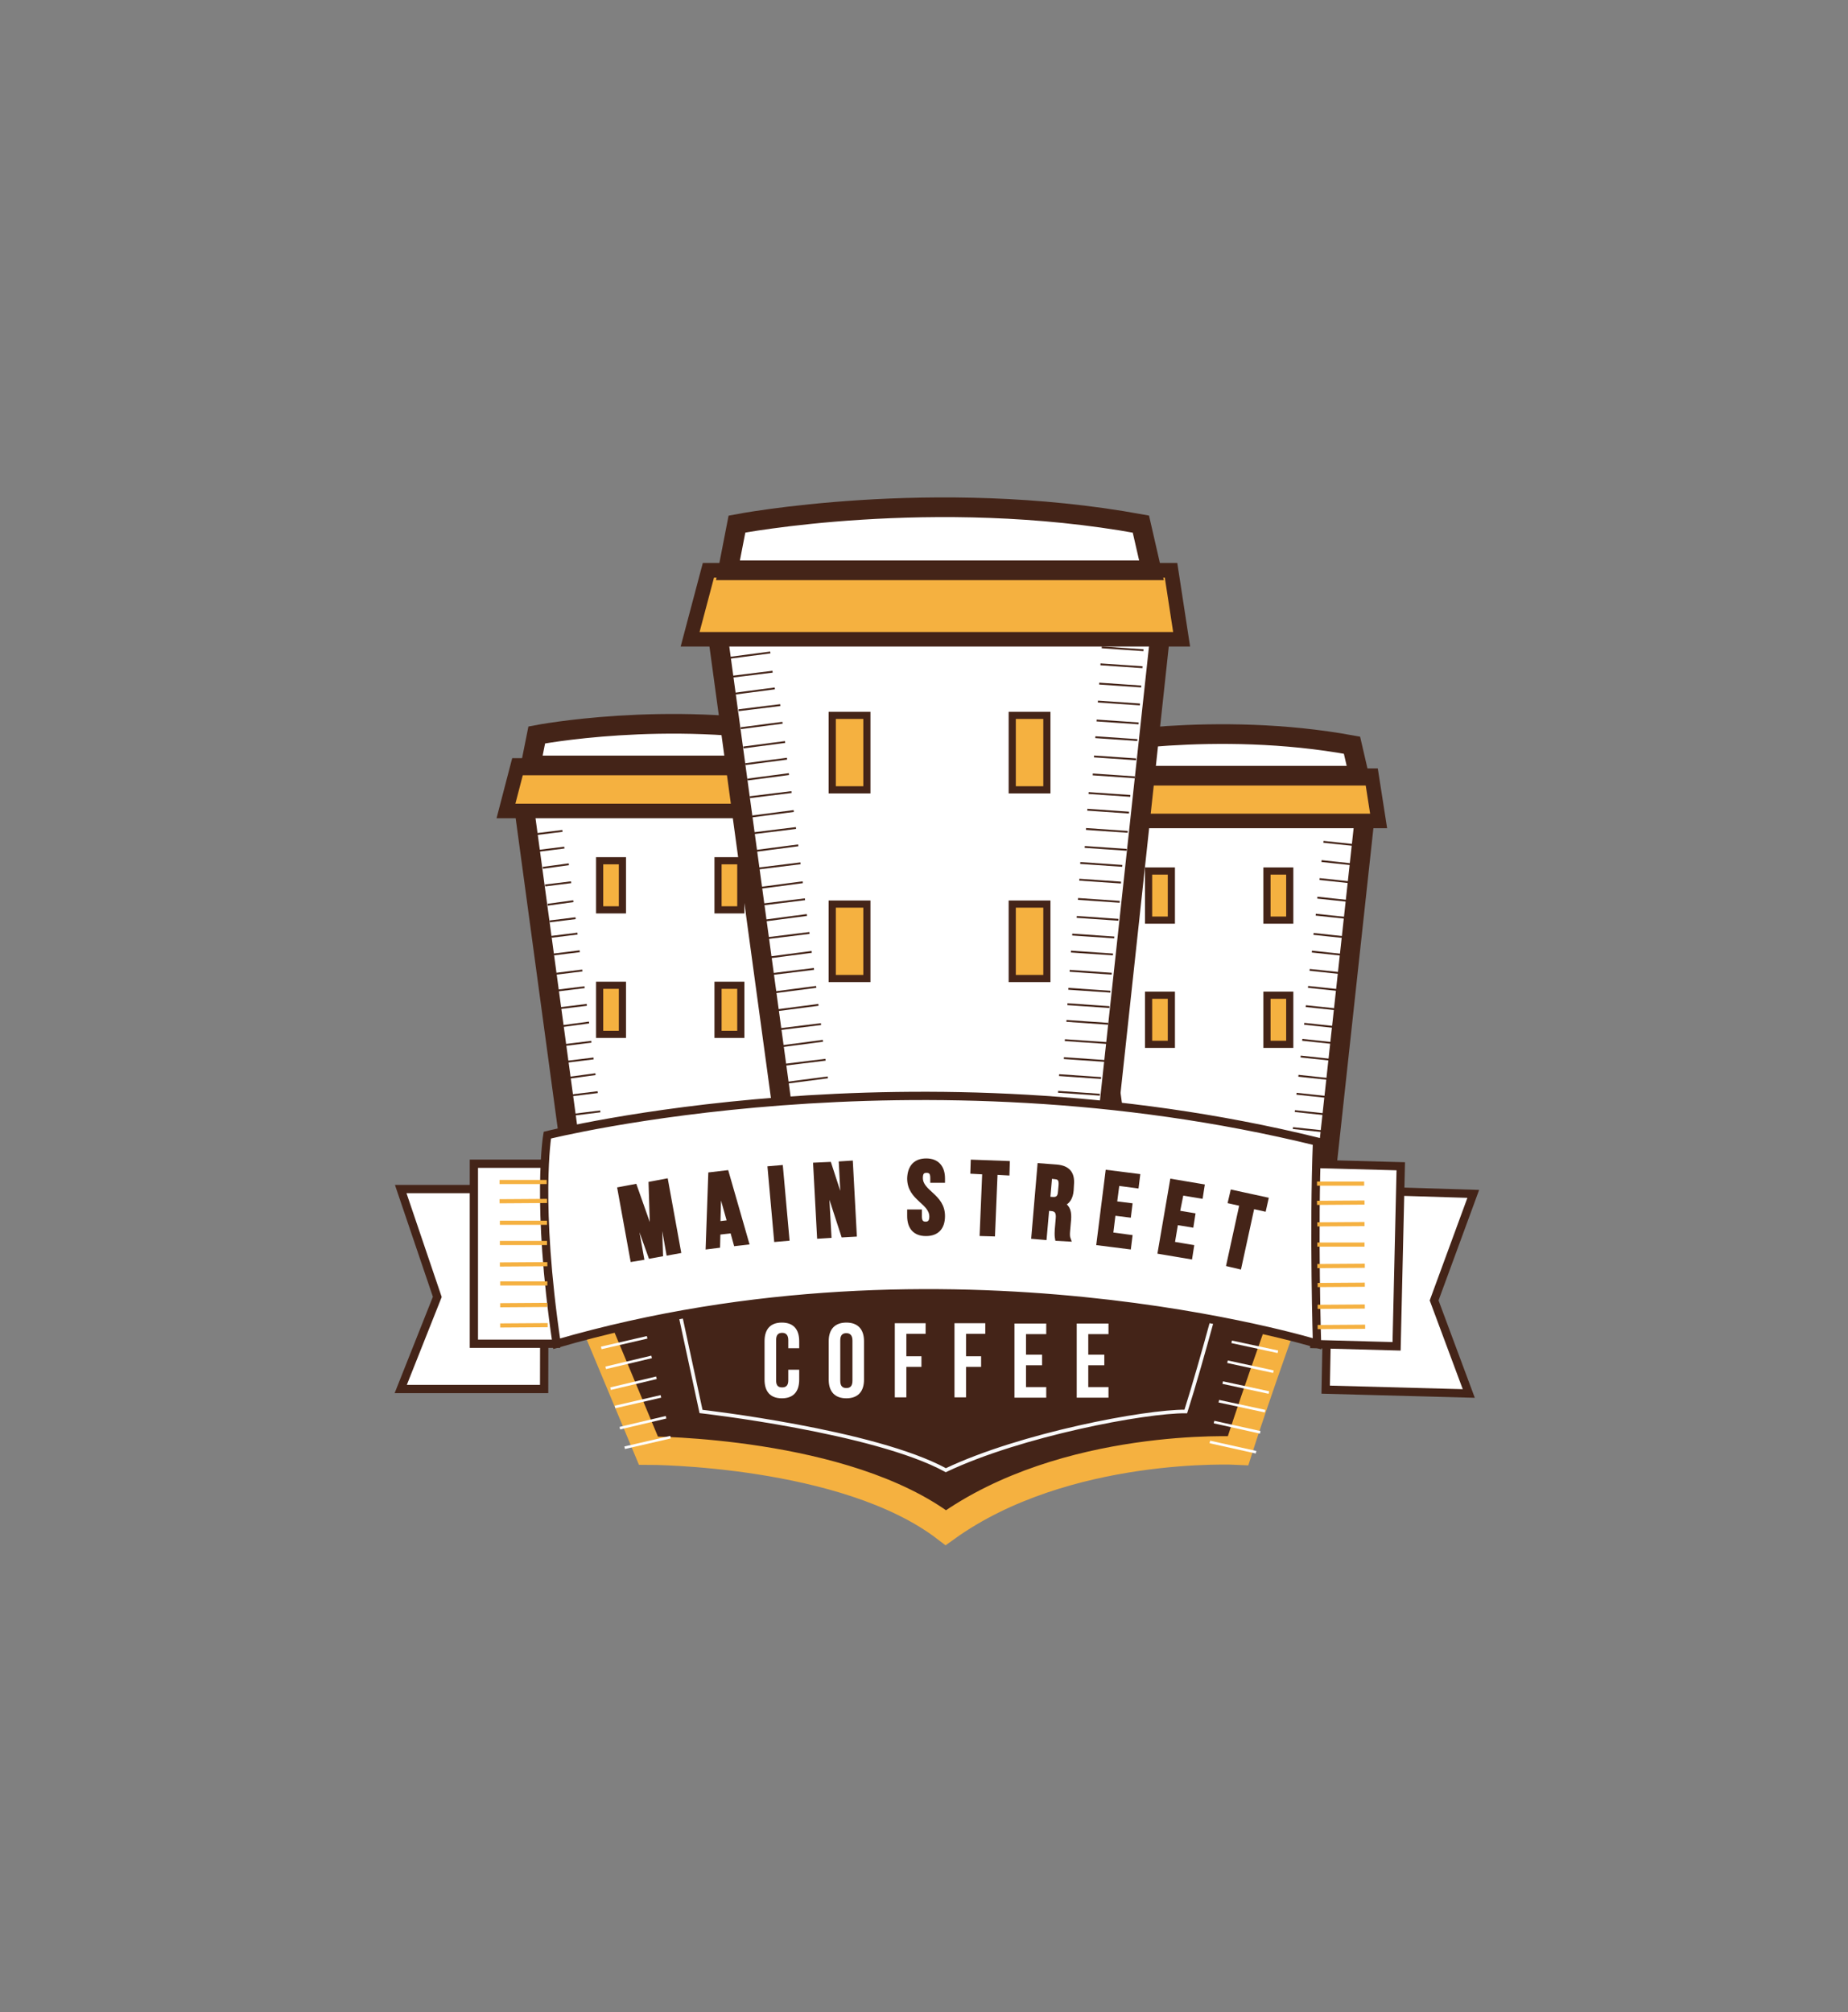<?xml version="1.0" encoding="utf-8"?>
<!-- Generator: Adobe Illustrator 19.1.0, SVG Export Plug-In . SVG Version: 6.00 Build 0)  -->
<!DOCTYPE svg PUBLIC "-//W3C//DTD SVG 1.1//EN" "http://www.w3.org/Graphics/SVG/1.1/DTD/svg11.dtd">
<svg version="1.1" xmlns="http://www.w3.org/2000/svg" xmlns:xlink="http://www.w3.org/1999/xlink" x="0px" y="0px"
	 viewBox="0 0 576 627" enable-background="new 0 0 576 627" xml:space="preserve">
<rect x="0" y="0" width="576" height="627" fill="#808080" stroke="none"/>
<g id="Box" display="none">
</g>
<g id="Layer_3" display="none">
</g>
<g id="Layer_6">
</g>
<g id="building">
</g>
<g id="Layer_7" display="none">
</g>
<g id="Layer_5" display="none">
</g>
<g id="type_x3F_">
</g>
<g id="Layer_8" display="none">
</g>
<g id="Layer_9">
	<path fill="#442418" stroke="#F5B140" stroke-width="8.848" stroke-miterlimit="10" d="M202.1,452l-24.7-59.2c0,0,78.3-29,229.2,0
		c-13.8,37.4-20.7,59.2-20.7,59.2s-53.8-2.8-91.1,24C263.4,452,202.1,452,202.1,452z"/>
	<g>
		<path fill="#FFFFFF" d="M249.1,426.8v3.1c0,3.7-1.8,5.8-5.4,5.8s-5.4-2.1-5.4-5.8v-12c0-3.7,1.8-5.8,5.4-5.8s5.4,2.1,5.4,5.8v2.2
			h-3.4v-2.5c0-1.6-0.7-2.3-1.9-2.3s-1.9,0.6-1.9,2.3v12.5c0,1.7,0.7,2.2,1.9,2.2s1.9-0.6,1.9-2.2v-3.3H249.1z"/>
		<path fill="#FFFFFF" d="M258.3,417.9c0-3.7,1.9-5.8,5.5-5.8s5.5,2.1,5.5,5.8v12c0,3.7-1.9,5.8-5.5,5.8s-5.5-2.1-5.5-5.8V417.9z
			 M261.9,430.2c0,1.7,0.7,2.3,1.9,2.3s1.9-0.6,1.9-2.3v-12.5c0-1.6-0.7-2.3-1.9-2.3s-1.9,0.6-1.9,2.3V430.2z"/>
		<path fill="#FFFFFF" d="M282.5,422.6h4.7v3.3h-4.7v9.5h-3.6v-23.1h9.6v3.3h-6V422.6z"/>
		<path fill="#FFFFFF" d="M301.1,422.6h4.7v3.3h-4.7v9.5h-3.6v-23.1h9.6v3.3h-6V422.6z"/>
		<path fill="#FFFFFF" d="M319.8,422.1h5v3.3h-5v6.8h6.3v3.3h-9.9v-23.1h9.9v3.3h-6.3V422.1z"/>
		<path fill="#FFFFFF" d="M339.2,422.1h5v3.3h-5v6.8h6.3v3.3h-9.9v-23.1h9.9v3.3h-6.3V422.1z"/>
	</g>
	<polygon fill="#FFFFFF" stroke="#442418" stroke-width="6.131" stroke-miterlimit="10" points="334.4,254.3 349.7,366.4 
		413.2,366.4 425.4,254.3 	"/>
	<polygon fill="#F5B140" stroke="#442418" stroke-width="4.536" stroke-miterlimit="10" points="328.8,255.8 429.7,255.8 
		427.5,241.7 332.5,241.7 	"/>
	<path fill="#FFFFFF" stroke="#442418" stroke-width="6.131" stroke-miterlimit="10" d="M336.6,241.7l1.9-9.5c0,0,40.4-7.8,82.9,0
		c2.2,9.5,2.2,9.5,2.2,9.5H336.6z"/>
	<rect x="358" y="271.4" fill="#F5B140" stroke="#442418" stroke-width="2.232" stroke-miterlimit="10" width="7.1" height="15.3"/>
	<rect x="358" y="310.1" fill="#F5B140" stroke="#442418" stroke-width="2.232" stroke-miterlimit="10" width="7.1" height="15.3"/>
	
		<rect x="394.9" y="310.1" fill="#F5B140" stroke="#442418" stroke-width="2.232" stroke-miterlimit="10" width="7.1" height="15.3"/>
	
		<rect x="394.9" y="271.4" fill="#F5B140" stroke="#442418" stroke-width="2.232" stroke-miterlimit="10" width="7.1" height="15.3"/>
	<g>
		
			<line fill="#FFFFFF" stroke="#442418" stroke-width="0.576" stroke-miterlimit="10" x1="412.5" y1="262.3" x2="421.9" y2="263.3"/>
		
			<line fill="#FFFFFF" stroke="#442418" stroke-width="0.576" stroke-miterlimit="10" x1="411.9" y1="268.3" x2="421.2" y2="269.3"/>
		
			<line fill="#FFFFFF" stroke="#442418" stroke-width="0.576" stroke-miterlimit="10" x1="411.3" y1="273.9" x2="420.6" y2="274.9"/>
		<g>
			<line fill="#FFFFFF" stroke="#442418" stroke-width="0.576" stroke-miterlimit="10" x1="410.6" y1="279.7" x2="420" y2="280.7"/>
			<line fill="#FFFFFF" stroke="#442418" stroke-width="0.576" stroke-miterlimit="10" x1="410.1" y1="285" x2="419.5" y2="286"/>
			<line fill="#FFFFFF" stroke="#442418" stroke-width="0.576" stroke-miterlimit="10" x1="409.4" y1="291" x2="418.8" y2="292"/>
			
				<line fill="#FFFFFF" stroke="#442418" stroke-width="0.576" stroke-miterlimit="10" x1="408.9" y1="296.5" x2="418.2" y2="297.5"/>
		</g>
		<g>
			
				<line fill="#FFFFFF" stroke="#442418" stroke-width="0.576" stroke-miterlimit="10" x1="408.2" y1="302.2" x2="417.6" y2="303.2"/>
			
				<line fill="#FFFFFF" stroke="#442418" stroke-width="0.576" stroke-miterlimit="10" x1="407.7" y1="307.5" x2="417.1" y2="308.5"/>
			<line fill="#FFFFFF" stroke="#442418" stroke-width="0.576" stroke-miterlimit="10" x1="407" y1="313.5" x2="416.4" y2="314.5"/>
			<line fill="#FFFFFF" stroke="#442418" stroke-width="0.576" stroke-miterlimit="10" x1="406.5" y1="319" x2="415.8" y2="320"/>
		</g>
		<g>
			<line fill="#FFFFFF" stroke="#442418" stroke-width="0.576" stroke-miterlimit="10" x1="405.9" y1="324" x2="415.3" y2="325"/>
			
				<line fill="#FFFFFF" stroke="#442418" stroke-width="0.576" stroke-miterlimit="10" x1="405.4" y1="329.2" x2="414.7" y2="330.2"/>
			
				<line fill="#FFFFFF" stroke="#442418" stroke-width="0.576" stroke-miterlimit="10" x1="404.7" y1="335.2" x2="414.1" y2="336.2"/>
			
				<line fill="#FFFFFF" stroke="#442418" stroke-width="0.576" stroke-miterlimit="10" x1="404.1" y1="340.8" x2="413.5" y2="341.8"/>
		</g>
		
			<line fill="#FFFFFF" stroke="#442418" stroke-width="0.576" stroke-miterlimit="10" x1="403.6" y1="346.2" x2="412.9" y2="347.2"/>
		<line fill="#FFFFFF" stroke="#442418" stroke-width="0.576" stroke-miterlimit="10" x1="403" y1="351.5" x2="412.4" y2="352.5"/>
	</g>
	<polygon fill="#FFFFFF" stroke="#442418" stroke-width="6.131" stroke-miterlimit="10" points="163.3,251.1 178.5,363.2 
		242.1,363.2 254.2,251.1 	"/>
	<polygon fill="#F5B140" stroke="#442418" stroke-width="4.536" stroke-miterlimit="10" points="157.7,252.7 258.6,252.7 
		256.4,238.5 161.4,238.5 	"/>
	<path fill="#FFFFFF" stroke="#442418" stroke-width="6.131" stroke-miterlimit="10" d="M165.4,238.5l1.9-9.5c0,0,40.4-7.8,82.9,0
		c2.2,9.5,2.2,9.5,2.2,9.5H165.4z"/>
	
		<rect x="186.9" y="268.2" fill="#F5B140" stroke="#442418" stroke-width="2.232" stroke-miterlimit="10" width="7.1" height="15.3"/>
	<rect x="186.9" y="307" fill="#F5B140" stroke="#442418" stroke-width="2.232" stroke-miterlimit="10" width="7.1" height="15.3"/>
	<rect x="223.8" y="307" fill="#F5B140" stroke="#442418" stroke-width="2.232" stroke-miterlimit="10" width="7.1" height="15.3"/>
	
		<rect x="223.8" y="268.2" fill="#F5B140" stroke="#442418" stroke-width="2.232" stroke-miterlimit="10" width="7.1" height="15.3"/>
	<g>
		<g>
			
				<line fill="#FFFFFF" stroke="#442418" stroke-width="0.576" stroke-miterlimit="10" x1="179.7" y1="352.5" x2="187.8" y2="351.5"/>
			<line fill="#FFFFFF" stroke="#442418" stroke-width="0.576" stroke-miterlimit="10" x1="179" y1="347.3" x2="187.1" y2="346.3"/>
			
				<line fill="#FFFFFF" stroke="#442418" stroke-width="0.576" stroke-miterlimit="10" x1="178.2" y1="341.3" x2="186.3" y2="340.3"/>
			
				<line fill="#FFFFFF" stroke="#442418" stroke-width="0.576" stroke-miterlimit="10" x1="177.5" y1="335.8" x2="185.6" y2="334.7"/>
		</g>
		<g>
			<line fill="#FFFFFF" stroke="#442418" stroke-width="0.576" stroke-miterlimit="10" x1="176.9" y1="330.8" x2="185" y2="329.8"/>
			
				<line fill="#FFFFFF" stroke="#442418" stroke-width="0.576" stroke-miterlimit="10" x1="176.2" y1="325.6" x2="184.3" y2="324.6"/>
			
				<line fill="#FFFFFF" stroke="#442418" stroke-width="0.576" stroke-miterlimit="10" x1="175.5" y1="319.7" x2="183.6" y2="318.6"/>
			
				<line fill="#FFFFFF" stroke="#442418" stroke-width="0.576" stroke-miterlimit="10" x1="174.8" y1="314.1" x2="182.9" y2="313.1"/>
		</g>
		<g>
			
				<line fill="#FFFFFF" stroke="#442418" stroke-width="0.576" stroke-miterlimit="10" x1="174.1" y1="308.6" x2="182.2" y2="307.6"/>
			
				<line fill="#FFFFFF" stroke="#442418" stroke-width="0.576" stroke-miterlimit="10" x1="173.4" y1="303.4" x2="181.5" y2="302.4"/>
			
				<line fill="#FFFFFF" stroke="#442418" stroke-width="0.576" stroke-miterlimit="10" x1="172.6" y1="297.4" x2="180.7" y2="296.4"/>
			<line fill="#FFFFFF" stroke="#442418" stroke-width="0.576" stroke-miterlimit="10" x1="171.9" y1="291.9" x2="180" y2="290.9"/>
		</g>
		<g>
			
				<line fill="#FFFFFF" stroke="#442418" stroke-width="0.576" stroke-miterlimit="10" x1="171.3" y1="287.1" x2="179.4" y2="286.1"/>
			
				<line fill="#FFFFFF" stroke="#442418" stroke-width="0.576" stroke-miterlimit="10" x1="170.7" y1="281.9" x2="178.7" y2="280.8"/>
			<line fill="#FFFFFF" stroke="#442418" stroke-width="0.576" stroke-miterlimit="10" x1="169.9" y1="275.9" x2="178" y2="274.9"/>
			
				<line fill="#FFFFFF" stroke="#442418" stroke-width="0.576" stroke-miterlimit="10" x1="169.2" y1="270.4" x2="177.3" y2="269.3"/>
		</g>
		
			<line fill="#FFFFFF" stroke="#442418" stroke-width="0.576" stroke-miterlimit="10" x1="167.9" y1="265.1" x2="175.9" y2="264.1"/>
		
			<line fill="#FFFFFF" stroke="#442418" stroke-width="0.576" stroke-miterlimit="10" x1="167.2" y1="259.9" x2="175.3" y2="258.9"/>
	</g>
	<polygon fill="#FFFFFF" stroke="#442418" stroke-width="6.131" stroke-miterlimit="10" points="223.6,196.9 246.8,367.2 
		343.3,367.2 361.7,196.9 	"/>
	<polygon fill="#F5B140" stroke="#442418" stroke-width="4.536" stroke-miterlimit="10" points="215.1,199.2 368.3,199.2 365,177.7 
		220.8,177.7 	"/>
	<path fill="#FFFFFF" stroke="#442418" stroke-width="6.131" stroke-miterlimit="10" d="M226.9,177.7l2.8-14.4
		c0,0,61.3-11.8,125.9,0c3.3,14.4,3.3,14.4,3.3,14.4H226.9z"/>
	
		<rect x="259.4" y="222.9" fill="#F5B140" stroke="#442418" stroke-width="2.232" stroke-miterlimit="10" width="10.8" height="23.2"/>
	
		<rect x="259.4" y="281.7" fill="#F5B140" stroke="#442418" stroke-width="2.232" stroke-miterlimit="10" width="10.8" height="23.2"/>
	
		<rect x="315.5" y="281.7" fill="#F5B140" stroke="#442418" stroke-width="2.232" stroke-miterlimit="10" width="10.8" height="23.2"/>
	
		<rect x="315.5" y="222.9" fill="#F5B140" stroke="#442418" stroke-width="2.232" stroke-miterlimit="10" width="10.8" height="23.2"/>
	<g>
		<g>
			
				<line fill="#FFFFFF" stroke="#442418" stroke-width="0.576" stroke-miterlimit="10" x1="343.4" y1="201.7" x2="356.4" y2="202.6"/>
			<line fill="#FFFFFF" stroke="#442418" stroke-width="0.576" stroke-miterlimit="10" x1="343" y1="207" x2="356.1" y2="207.9"/>
			<line fill="#FFFFFF" stroke="#442418" stroke-width="0.576" stroke-miterlimit="10" x1="342.6" y1="213" x2="355.7" y2="213.9"/>
			
				<line fill="#FFFFFF" stroke="#442418" stroke-width="0.576" stroke-miterlimit="10" x1="342.2" y1="218.6" x2="355.3" y2="219.5"/>
		</g>
		<g>
			
				<line fill="#FFFFFF" stroke="#442418" stroke-width="0.576" stroke-miterlimit="10" x1="341.8" y1="224.5" x2="354.9" y2="225.4"/>
			
				<line fill="#FFFFFF" stroke="#442418" stroke-width="0.576" stroke-miterlimit="10" x1="341.4" y1="229.7" x2="354.5" y2="230.6"/>
			<line fill="#FFFFFF" stroke="#442418" stroke-width="0.576" stroke-miterlimit="10" x1="341" y1="235.7" x2="354.1" y2="236.6"/>
			
				<line fill="#FFFFFF" stroke="#442418" stroke-width="0.576" stroke-miterlimit="10" x1="340.6" y1="241.3" x2="353.7" y2="242.2"/>
		</g>
		<g>
			<line fill="#FFFFFF" stroke="#442418" stroke-width="0.576" stroke-miterlimit="10" x1="339.3" y1="247.1" x2="352.3" y2="248"/>
			
				<line fill="#FFFFFF" stroke="#442418" stroke-width="0.576" stroke-miterlimit="10" x1="338.9" y1="252.3" x2="351.9" y2="253.2"/>
			
				<line fill="#FFFFFF" stroke="#442418" stroke-width="0.576" stroke-miterlimit="10" x1="338.5" y1="258.3" x2="351.5" y2="259.2"/>
			
				<line fill="#FFFFFF" stroke="#442418" stroke-width="0.576" stroke-miterlimit="10" x1="338.1" y1="263.9" x2="351.2" y2="264.8"/>
		</g>
		<g>
			
				<line fill="#FFFFFF" stroke="#442418" stroke-width="0.576" stroke-miterlimit="10" x1="336.7" y1="268.9" x2="349.8" y2="269.8"/>
			<line fill="#FFFFFF" stroke="#442418" stroke-width="0.576" stroke-miterlimit="10" x1="336.4" y1="274.1" x2="349.4" y2="275"/>
			<line fill="#FFFFFF" stroke="#442418" stroke-width="0.576" stroke-miterlimit="10" x1="336" y1="280.1" x2="349" y2="281"/>
			
				<line fill="#FFFFFF" stroke="#442418" stroke-width="0.576" stroke-miterlimit="10" x1="335.6" y1="285.7" x2="348.6" y2="286.6"/>
		</g>
		<g>
			
				<line fill="#FFFFFF" stroke="#442418" stroke-width="0.576" stroke-miterlimit="10" x1="334.2" y1="291.2" x2="347.3" y2="292.1"/>
			
				<line fill="#FFFFFF" stroke="#442418" stroke-width="0.576" stroke-miterlimit="10" x1="333.8" y1="296.5" x2="346.9" y2="297.4"/>
			
				<line fill="#FFFFFF" stroke="#442418" stroke-width="0.576" stroke-miterlimit="10" x1="333.4" y1="302.5" x2="346.5" y2="303.4"/>
			<line fill="#FFFFFF" stroke="#442418" stroke-width="0.576" stroke-miterlimit="10" x1="333" y1="308.1" x2="346.1" y2="309"/>
		</g>
		<g>
			
				<line fill="#FFFFFF" stroke="#442418" stroke-width="0.576" stroke-miterlimit="10" x1="332.7" y1="312.9" x2="345.8" y2="313.8"/>
			<line fill="#FFFFFF" stroke="#442418" stroke-width="0.576" stroke-miterlimit="10" x1="332.4" y1="318.1" x2="345.4" y2="319"/>
			<line fill="#FFFFFF" stroke="#442418" stroke-width="0.576" stroke-miterlimit="10" x1="331.9" y1="324.1" x2="345" y2="325"/>
			
				<line fill="#FFFFFF" stroke="#442418" stroke-width="0.576" stroke-miterlimit="10" x1="331.6" y1="329.7" x2="344.6" y2="330.6"/>
		</g>
		<line fill="#FFFFFF" stroke="#442418" stroke-width="0.576" stroke-miterlimit="10" x1="330.1" y1="335" x2="343.2" y2="335.9"/>
		
			<line fill="#FFFFFF" stroke="#442418" stroke-width="0.576" stroke-miterlimit="10" x1="329.8" y1="340.2" x2="342.8" y2="341.1"/>
	</g>
	<line fill="none" stroke="#F5B141" stroke-width="1.291" stroke-miterlimit="10" x1="332.4" y1="346.2" x2="345.4" y2="347.1"/>
	<g>
		<g>
			
				<line fill="#FFFFFF" stroke="#442418" stroke-width="0.576" stroke-miterlimit="10" x1="246.4" y1="348.6" x2="259.4" y2="346.9"/>
			
				<line fill="#FFFFFF" stroke="#442418" stroke-width="0.576" stroke-miterlimit="10" x1="245.8" y1="343.3" x2="258.8" y2="341.7"/>
			<line fill="#FFFFFF" stroke="#442418" stroke-width="0.576" stroke-miterlimit="10" x1="245" y1="337.4" x2="258" y2="335.7"/>
			
				<line fill="#FFFFFF" stroke="#442418" stroke-width="0.576" stroke-miterlimit="10" x1="244.3" y1="331.8" x2="257.3" y2="330.2"/>
		</g>
		<g>
			<line fill="#FFFFFF" stroke="#442418" stroke-width="0.576" stroke-miterlimit="10" x1="243.6" y1="326" x2="256.5" y2="324.3"/>
			
				<line fill="#FFFFFF" stroke="#442418" stroke-width="0.576" stroke-miterlimit="10" x1="242.9" y1="320.7" x2="255.9" y2="319.1"/>
			
				<line fill="#FFFFFF" stroke="#442418" stroke-width="0.576" stroke-miterlimit="10" x1="242.1" y1="314.8" x2="255.1" y2="313.1"/>
			
				<line fill="#FFFFFF" stroke="#442418" stroke-width="0.576" stroke-miterlimit="10" x1="241.4" y1="309.2" x2="254.4" y2="307.5"/>
		</g>
		<g>
			
				<line fill="#FFFFFF" stroke="#442418" stroke-width="0.576" stroke-miterlimit="10" x1="240.7" y1="303.5" x2="253.7" y2="301.9"/>
			<line fill="#FFFFFF" stroke="#442418" stroke-width="0.576" stroke-miterlimit="10" x1="240" y1="298.3" x2="253" y2="296.6"/>
			
				<line fill="#FFFFFF" stroke="#442418" stroke-width="0.576" stroke-miterlimit="10" x1="239.3" y1="292.3" x2="252.3" y2="290.7"/>
			
				<line fill="#FFFFFF" stroke="#442418" stroke-width="0.576" stroke-miterlimit="10" x1="238.6" y1="286.8" x2="251.5" y2="285.1"/>
		</g>
		<g>
			
				<line fill="#FFFFFF" stroke="#442418" stroke-width="0.576" stroke-miterlimit="10" x1="237.9" y1="281.8" x2="250.9" y2="280.2"/>
			
				<line fill="#FFFFFF" stroke="#442418" stroke-width="0.576" stroke-miterlimit="10" x1="237.3" y1="276.6" x2="250.2" y2="274.9"/>
			<line fill="#FFFFFF" stroke="#442418" stroke-width="0.576" stroke-miterlimit="10" x1="236.5" y1="270.6" x2="249.5" y2="269"/>
			
				<line fill="#FFFFFF" stroke="#442418" stroke-width="0.576" stroke-miterlimit="10" x1="235.8" y1="265.1" x2="248.8" y2="263.4"/>
		</g>
		<g>
			<line fill="#FFFFFF" stroke="#442418" stroke-width="0.576" stroke-miterlimit="10" x1="235.1" y1="259.6" x2="248.1" y2="258"/>
			
				<line fill="#FFFFFF" stroke="#442418" stroke-width="0.576" stroke-miterlimit="10" x1="234.4" y1="254.4" x2="247.4" y2="252.7"/>
			
				<line fill="#FFFFFF" stroke="#442418" stroke-width="0.576" stroke-miterlimit="10" x1="233.7" y1="248.4" x2="246.7" y2="246.8"/>
			<line fill="#FFFFFF" stroke="#442418" stroke-width="0.576" stroke-miterlimit="10" x1="233" y1="242.9" x2="245.9" y2="241.2"/>
		</g>
		<g>
			
				<line fill="#FFFFFF" stroke="#442418" stroke-width="0.576" stroke-miterlimit="10" x1="232.3" y1="238.1" x2="245.3" y2="236.4"/>
			
				<line fill="#FFFFFF" stroke="#442418" stroke-width="0.576" stroke-miterlimit="10" x1="231.7" y1="232.9" x2="244.7" y2="231.2"/>
			
				<line fill="#FFFFFF" stroke="#442418" stroke-width="0.576" stroke-miterlimit="10" x1="230.9" y1="226.9" x2="243.9" y2="225.2"/>
			
				<line fill="#FFFFFF" stroke="#442418" stroke-width="0.576" stroke-miterlimit="10" x1="230.2" y1="221.3" x2="243.2" y2="219.7"/>
		</g>
		
			<line fill="#FFFFFF" stroke="#442418" stroke-width="0.576" stroke-miterlimit="10" x1="228.5" y1="216.2" x2="241.5" y2="214.5"/>
		
			<line fill="#FFFFFF" stroke="#442418" stroke-width="0.576" stroke-miterlimit="10" x1="227.8" y1="210.9" x2="240.8" y2="209.3"/>
		<line fill="#FFFFFF" stroke="#442418" stroke-width="0.576" stroke-miterlimit="10" x1="227.1" y1="205" x2="240.1" y2="203.3"/>
	</g>
	<path fill="none" stroke="#F9F9FA" stroke-width="1.123" stroke-miterlimit="10" d="M209,395.7l9.5,44.1c0,0,54,6.1,76.3,18.3
		c23.4-11.1,62.1-18.4,74.8-18.3c5.2-16.3,12.6-44.7,12.6-44.7"/>
	<g>
		<line fill="none" stroke="#FEFEFF" stroke-width="0.807" stroke-miterlimit="10" x1="184.4" y1="407.7" x2="198.8" y2="404.3"/>
		<line fill="none" stroke="#FEFEFF" stroke-width="0.807" stroke-miterlimit="10" x1="185.8" y1="413.5" x2="200.1" y2="410.1"/>
		<line fill="none" stroke="#FEFEFF" stroke-width="0.807" stroke-miterlimit="10" x1="187.4" y1="420" x2="201.7" y2="416.7"/>
		<line fill="none" stroke="#FEFEFF" stroke-width="0.807" stroke-miterlimit="10" x1="188.8" y1="426.2" x2="203.1" y2="422.8"/>
	</g>
	<g>
		<line fill="none" stroke="#FEFEFF" stroke-width="0.807" stroke-miterlimit="10" x1="190.3" y1="432.7" x2="204.6" y2="429.3"/>
		<line fill="none" stroke="#FEFEFF" stroke-width="0.807" stroke-miterlimit="10" x1="191.7" y1="438.4" x2="206" y2="435.1"/>
		<line fill="none" stroke="#FEFEFF" stroke-width="0.807" stroke-miterlimit="10" x1="193.2" y1="445" x2="207.6" y2="441.6"/>
		<line fill="none" stroke="#FEFEFF" stroke-width="0.807" stroke-miterlimit="10" x1="194.7" y1="451.1" x2="209" y2="447.8"/>
	</g>
	<g>
		<line fill="none" stroke="#FEFEFF" stroke-width="0.807" stroke-miterlimit="10" x1="386.6" y1="405.7" x2="401" y2="408.8"/>
		<line fill="none" stroke="#FEFEFF" stroke-width="0.807" stroke-miterlimit="10" x1="385.4" y1="411.5" x2="399.7" y2="414.6"/>
		<line fill="none" stroke="#FEFEFF" stroke-width="0.807" stroke-miterlimit="10" x1="383.9" y1="418.1" x2="398.3" y2="421.2"/>
		<line fill="none" stroke="#FEFEFF" stroke-width="0.807" stroke-miterlimit="10" x1="382.6" y1="424.3" x2="396.9" y2="427.4"/>
	</g>
	<g>
		<line fill="none" stroke="#FEFEFF" stroke-width="0.807" stroke-miterlimit="10" x1="381.1" y1="430.8" x2="395.5" y2="433.9"/>
		<line fill="none" stroke="#FEFEFF" stroke-width="0.807" stroke-miterlimit="10" x1="379.9" y1="436.6" x2="394.3" y2="439.7"/>
		<line fill="none" stroke="#FEFEFF" stroke-width="0.807" stroke-miterlimit="10" x1="378.4" y1="443.1" x2="392.8" y2="446.3"/>
		<line fill="none" stroke="#FEFEFF" stroke-width="0.807" stroke-miterlimit="10" x1="377.1" y1="449.3" x2="391.5" y2="452.5"/>
	</g>
	<g>
		<g>
			<g>
				<polygon fill="#FFFFFF" stroke="#442418" stroke-width="2.582" stroke-miterlimit="10" points="147.7,370.5 124.9,370.5 
					136.3,404.1 124.9,432.8 169.6,432.8 169.7,380.1 				"/>
				<polygon fill="#FFFFFF" stroke="#442418" stroke-width="2.582" stroke-miterlimit="10" points="169.6,362.6 147.7,362.6 
					147.7,418.7 173.4,418.7 177.5,362.6 				"/>
				<polygon fill="#FFFFFF" stroke="#442418" stroke-width="2.582" stroke-miterlimit="10" points="436.4,371.3 459.2,372 
					447,405.2 457.8,434.2 413.2,433 414.2,380.3 				"/>
				<polygon fill="#FFFFFF" stroke="#442418" stroke-width="2.582" stroke-miterlimit="10" points="414.7,362.8 436.6,363.4 
					435.3,419.5 409.6,418.8 406.7,362.6 				"/>
				<path fill="#FFFFFF" stroke="#442418" stroke-width="2.582" stroke-miterlimit="10" d="M170.6,353.7c0,0,114.4-28.8,239.9,2
					c-1.1,27.9,0,63,0,63s-114.9-35.4-237,0C167,374.8,170.6,353.7,170.6,353.7z"/>
			</g>
			<g>
				<path fill="#442418" stroke="#442418" stroke-width="1.291" stroke-miterlimit="10" d="M203.3,384.9l-0.5-16.1l4.8-0.9l4,22
					l-3.3,0.6l-2.8-15.8l0.5,16.2l-3.3,0.6l-5.4-15.1l2.8,15.6l-3,0.5l-4-22l4.8-0.9L203.3,384.9z"/>
				<path fill="#442418" stroke="#442418" stroke-width="1.291" stroke-miterlimit="10" d="M232.8,387.2l-3.5,0.4l-1.1-4l-4.3,0.5
					l-0.1,4.1l-3.2,0.4l0.8-22.7l5.1-0.6L232.8,387.2z M223.9,381.2l3.4-0.4l-3.1-11L223.9,381.2z"/>
				<path fill="#442418" stroke="#442418" stroke-width="1.291" stroke-miterlimit="10" d="M239.9,364l3.5-0.3l2,22.3l-3.5,0.3
					L239.9,364z"/>
				<path fill="#442418" stroke="#442418" stroke-width="1.291" stroke-miterlimit="10" d="M257.6,368.9l0.9,16.2l-3.2,0.2
					l-1.2-22.4l4.4-0.2l4.3,13.2l-0.7-13.4l3.1-0.2l1.2,22.4l-3.6,0.2L257.6,368.9z"/>
				<path fill="#442418" stroke="#442418" stroke-width="1.291" stroke-miterlimit="10" d="M288.7,361.6c3.4,0,5.2,2.1,5.2,5.6
					l0,0.7l-3.3,0l0-0.9c0-1.6-0.6-2.2-1.8-2.2s-1.8,0.6-1.8,2.2c0,4.6,6.9,5.5,6.9,11.9c0,3.6-1.8,5.6-5.3,5.6
					c-3.5,0-5.2-2.1-5.2-5.6l0-1.4l3.3,0l0,1.6c0,1.6,0.7,2.2,1.8,2.2s1.8-0.6,1.8-2.2c0-4.6-6.9-5.5-6.9-11.9
					C283.5,363.6,285.3,361.6,288.7,361.6z"/>
				<path fill="#442418" stroke="#442418" stroke-width="1.291" stroke-miterlimit="10" d="M303.2,362l10.9,0.4l-0.1,3.2l-3.7-0.2
					l-0.8,19.2l-3.5-0.1l0.8-19.2l-3.7-0.2L303.2,362z"/>
				<path fill="#442418" stroke="#442418" stroke-width="1.291" stroke-miterlimit="10" d="M329.5,386c-0.1-0.6-0.2-1-0.1-2.8
					l0.3-3.5c0.2-2.1-0.5-2.9-2.1-3l-1.2-0.1l-0.8,9.1l-3.5-0.3l1.9-22.3l5.3,0.4c3.6,0.3,5.1,2.1,4.8,5.6l-0.1,1.8
					c-0.2,2.3-1.1,3.7-2.7,4.3c1.7,0.9,2.1,2.6,1.9,4.9l-0.3,3.4c-0.1,1.1-0.1,1.9,0.2,2.7L329.5,386z M327.3,366.6l-0.6,6.9
					l1.4,0.1c1.3,0.1,2.2-0.4,2.3-2.2l0.2-2.2c0.1-1.6-0.4-2.3-1.6-2.4L327.3,366.6z"/>
				<path fill="#442418" stroke="#442418" stroke-width="1.291" stroke-miterlimit="10" d="M347.5,374.9l4.8,0.6l-0.4,3.2l-4.8-0.6
					l-0.8,6.5l6,0.8l-0.4,3.2l-9.5-1.2l2.8-22.2l9.5,1.2l-0.4,3.2l-6-0.8L347.5,374.9z"/>
				<path fill="#442418" stroke="#442418" stroke-width="1.291" stroke-miterlimit="10" d="M367.1,377.8l4.8,0.8l-0.5,3.2l-4.8-0.8
					l-1.1,6.5l6,1l-0.5,3.2l-9.5-1.6l3.8-22.1l9.5,1.6l-0.5,3.2l-6-1L367.1,377.8z"/>
				<path fill="#442418" stroke="#442418" stroke-width="1.291" stroke-miterlimit="10" d="M384.1,371.4l10.6,2.3l-0.7,3.1
					l-3.6-0.8l-4.1,18.8l-3.4-0.8l4.1-18.8l-3.6-0.8L384.1,371.4z"/>
			</g>
		</g>
		<g>
			<g>
				
					<line fill="none" stroke="#F5B141" stroke-width="1.291" stroke-miterlimit="10" x1="155.7" y1="368.3" x2="170.4" y2="368.3"/>
				
					<line fill="none" stroke="#F5B141" stroke-width="1.291" stroke-miterlimit="10" x1="155.7" y1="374.3" x2="170.5" y2="374.2"/>
				<line fill="none" stroke="#F5B141" stroke-width="1.291" stroke-miterlimit="10" x1="155.8" y1="381" x2="170.5" y2="381"/>
				
					<line fill="none" stroke="#F5B141" stroke-width="1.291" stroke-miterlimit="10" x1="155.8" y1="387.3" x2="170.5" y2="387.3"/>
			</g>
			<g>
				<line fill="none" stroke="#F5B141" stroke-width="1.291" stroke-miterlimit="10" x1="155.8" y1="394" x2="170.6" y2="393.9"/>
				
					<line fill="none" stroke="#F5B141" stroke-width="1.291" stroke-miterlimit="10" x1="155.9" y1="399.9" x2="170.6" y2="399.9"/>
				
					<line fill="none" stroke="#F5B141" stroke-width="1.291" stroke-miterlimit="10" x1="155.9" y1="406.7" x2="170.6" y2="406.6"/>
				<line fill="none" stroke="#F5B141" stroke-width="1.291" stroke-miterlimit="10" x1="155.9" y1="413" x2="170.7" y2="412.9"/>
			</g>
		</g>
		<g>
			<g>
				
					<line fill="none" stroke="#F5B141" stroke-width="1.291" stroke-miterlimit="10" x1="410.5" y1="368.8" x2="425.2" y2="368.8"/>
				
					<line fill="none" stroke="#F5B141" stroke-width="1.291" stroke-miterlimit="10" x1="410.5" y1="374.8" x2="425.3" y2="374.7"/>
				
					<line fill="none" stroke="#F5B141" stroke-width="1.291" stroke-miterlimit="10" x1="410.6" y1="381.5" x2="425.3" y2="381.4"/>
				
					<line fill="none" stroke="#F5B141" stroke-width="1.291" stroke-miterlimit="10" x1="410.6" y1="387.8" x2="425.3" y2="387.8"/>
			</g>
			<g>
				
					<line fill="none" stroke="#F5B141" stroke-width="1.291" stroke-miterlimit="10" x1="410.6" y1="394.5" x2="425.4" y2="394.4"/>
				
					<line fill="none" stroke="#F5B141" stroke-width="1.291" stroke-miterlimit="10" x1="410.7" y1="400.4" x2="425.4" y2="400.3"/>
				
					<line fill="none" stroke="#F5B141" stroke-width="1.291" stroke-miterlimit="10" x1="410.7" y1="407.2" x2="425.4" y2="407.1"/>
				
					<line fill="none" stroke="#F5B141" stroke-width="1.291" stroke-miterlimit="10" x1="410.7" y1="413.5" x2="425.5" y2="413.4"/>
			</g>
		</g>
	</g>
</g>
<g id="Layer_10" display="none">
</g>
</svg>

